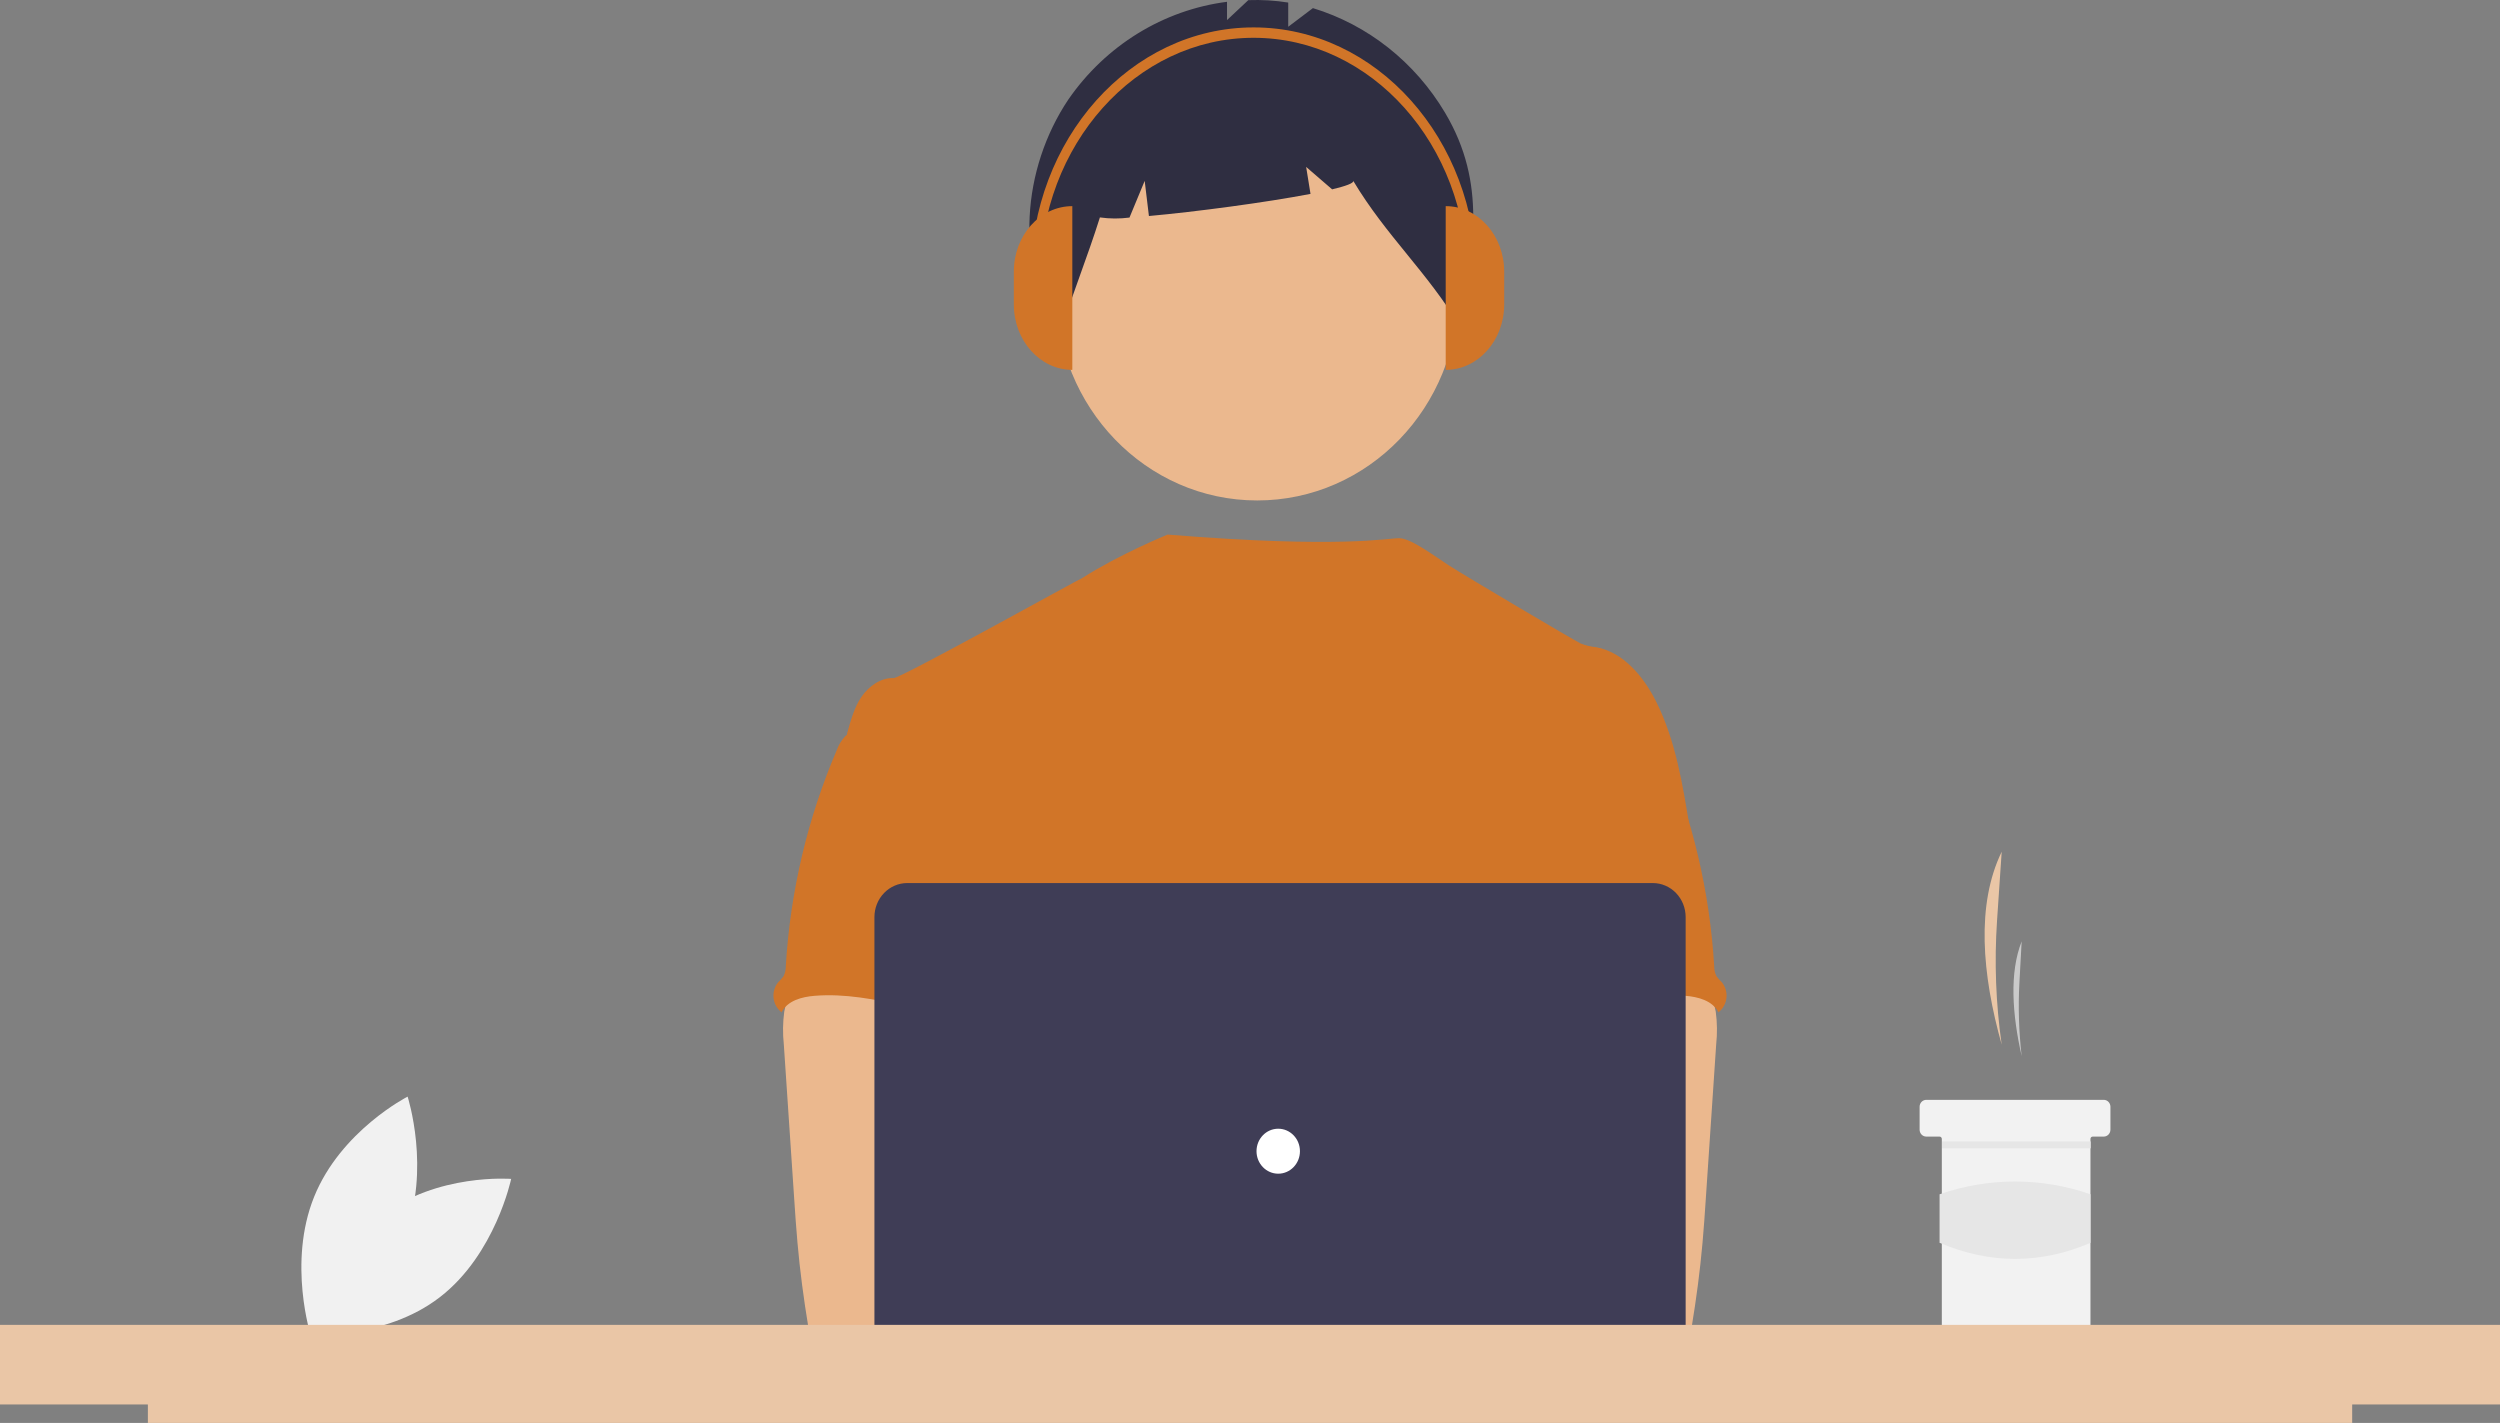 <svg width="253" height="144" viewBox="0 0 253 144" fill="none" xmlns="http://www.w3.org/2000/svg">
<rect x="0" y="0" width="253" height="144" fill="#808080" stroke="none"/>
<g clip-path="url(#clip0_269_396)">
<path d="M38.594 123.042C32.976 127.378 31.384 135.008 31.384 135.008C31.384 135.008 38.9 135.607 44.518 131.271C50.136 126.934 51.729 119.305 51.729 119.305C51.729 119.305 44.212 118.706 38.594 123.042Z" fill="#F1F1F1"/>
<path d="M40.934 125.078C38.234 131.773 31.472 135.223 31.472 135.223C31.472 135.223 29.087 127.818 31.787 121.123C34.487 114.428 41.25 110.978 41.25 110.978C41.25 110.978 43.634 118.383 40.934 125.078Z" fill="#F1F1F1"/>
<path d="M202.572 105.724C201.975 101.56 201.818 97.342 202.102 93.144L202.572 86.195C199.981 91.534 200.566 98.561 202.572 105.724Z" fill="#EAC6A6"/>
<path d="M204.593 106.886C204.306 104.402 204.23 101.896 204.367 99.398L204.593 95.262C203.346 98.44 203.628 102.623 204.593 106.886Z" fill="#CACACA"/>
<path d="M213.576 112.001V114.326C213.575 114.511 213.503 114.688 213.377 114.818C213.251 114.949 213.08 115.023 212.902 115.023H211.779C211.75 115.023 211.72 115.029 211.693 115.041C211.666 115.053 211.641 115.07 211.62 115.091C211.599 115.113 211.583 115.139 211.572 115.167C211.56 115.195 211.555 115.225 211.555 115.256V134.32C211.554 134.504 211.482 134.681 211.356 134.812C211.23 134.942 211.059 135.016 210.881 135.017H197.184C197.006 135.017 196.834 134.943 196.708 134.813C196.582 134.682 196.511 134.505 196.511 134.32V115.256C196.51 115.194 196.487 115.135 196.445 115.092C196.402 115.048 196.345 115.024 196.286 115.023H194.939C194.76 115.023 194.589 114.95 194.463 114.819C194.336 114.688 194.265 114.511 194.265 114.326V112.001C194.265 111.91 194.282 111.819 194.316 111.734C194.35 111.649 194.4 111.573 194.462 111.508C194.525 111.443 194.599 111.392 194.681 111.357C194.763 111.322 194.85 111.304 194.939 111.304H212.902C213.08 111.304 213.251 111.378 213.378 111.509C213.504 111.639 213.575 111.816 213.576 112.001Z" fill="#F2F2F2"/>
<path d="M211.575 115.512H196.531V116.209H211.575V115.512Z" fill="#E6E6E6"/>
<path d="M211.555 125.774C206.521 127.931 201.432 127.955 196.286 125.774V120.861C201.24 119.138 206.601 119.138 211.555 120.861V125.774Z" fill="#E6E6E6"/>
<path d="M127.23 50.646C138.468 50.646 147.579 41.214 147.579 29.578C147.579 17.943 138.468 8.51 127.23 8.51C115.992 8.51 106.882 17.943 106.882 29.578C106.882 41.214 115.992 50.646 127.23 50.646Z" fill="#EBB88E"/>
<path d="M146.236 11.402C143.194 6.288 138.432 2.519 132.867 0.821L130.368 2.709V0.258C129.032 0.046 127.679 -0.036 126.328 0.014L124.173 2.033V0.182C120.982 0.592 117.908 1.683 115.144 3.385C112.38 5.087 109.987 7.363 108.116 10.071C103.435 17.057 102.645 26.776 107.249 33.818C108.512 29.797 110.046 26.024 111.31 22.003C112.303 22.144 113.31 22.149 114.304 22.018L115.842 18.304L116.271 21.861C121.037 21.431 128.105 20.488 132.623 19.623L132.183 16.894L134.811 19.162C136.195 18.832 137.017 18.532 136.949 18.304C140.309 23.912 144.421 27.494 147.781 33.102C149.057 25.194 150.526 18.619 146.236 11.402Z" fill="#2F2E41"/>
<path d="M170.994 83.756C170.294 79.397 169.572 74.955 167.616 71.028C166.33 68.457 164.289 66.006 161.537 65.497C160.995 65.447 160.463 65.32 159.955 65.118C159.148 64.716 148.314 58.312 146.592 57.197C145.114 56.24 142.78 54.467 141.603 54.467C140.419 54.44 135.879 55.534 118.16 54.1C118.16 54.1 113.292 56.086 109.526 58.495C109.469 58.456 91.135 68.65 90.446 68.623C89.142 68.566 87.929 69.431 87.181 70.52C86.434 71.609 86.083 72.957 85.716 74.26C89.72 83.493 93.384 92.738 97.389 101.972C97.576 102.319 97.676 102.711 97.678 103.109C97.598 103.522 97.428 103.911 97.18 104.246C95.216 107.513 95.279 111.621 95.493 115.46C95.708 119.299 95.974 123.354 94.317 126.795C93.866 127.74 93.28 128.605 92.851 129.549C91.847 131.689 91.484 138.532 92.071 140.831L165.532 143.01C163.953 138.515 170.994 83.756 170.994 83.756Z" fill="#D17528"/>
<path d="M79.366 102.381C79.219 103.479 79.204 104.591 79.322 105.693L80.375 121.349C80.474 122.824 80.571 124.296 80.705 125.768C80.957 128.625 81.335 131.459 81.803 134.288C81.814 134.69 81.978 135.071 82.259 135.348C82.541 135.624 82.917 135.774 83.305 135.764C87.94 136.779 92.729 136.739 97.459 136.462C104.677 136.045 123.143 135.256 124.271 133.738C125.399 132.221 124.742 129.767 123.271 128.54C121.8 127.313 97.431 124.321 97.431 124.321C97.669 122.368 98.387 120.528 99.069 118.673C100.293 115.383 101.436 111.985 101.458 108.46C101.48 104.936 100.197 101.231 97.409 99.212C95.115 97.554 92.162 97.247 89.367 97.315C87.334 97.376 83.82 96.871 81.962 97.694C80.493 98.365 79.64 100.891 79.366 102.381Z" fill="#EBB88E"/>
<path d="M85.504 74.541C85.147 74.928 84.87 75.386 84.691 75.888C81.729 82.799 79.98 90.2 79.525 97.746C79.533 98.114 79.451 98.478 79.287 98.805C79.125 99.022 78.945 99.224 78.748 99.408C78.577 99.618 78.447 99.861 78.367 100.123C78.286 100.385 78.256 100.661 78.279 100.935C78.301 101.209 78.376 101.476 78.498 101.72C78.62 101.964 78.787 102.181 78.99 102.359C79.023 102.388 79.057 102.416 79.093 102.442C79.697 101.265 81.144 100.88 82.43 100.777C88.589 100.273 94.605 103.239 100.783 103.016C100.347 101.456 99.72 99.958 99.365 98.38C97.793 91.373 101.713 83.745 99.31 76.996C98.829 75.645 98.027 74.318 96.763 73.726C96.24 73.507 95.692 73.357 95.133 73.279C93.572 72.987 90.465 71.739 88.956 72.24C88.399 72.426 88.179 72.968 87.717 73.296C87.016 73.76 86.085 73.93 85.504 74.541Z" fill="#D17528"/>
<path d="M171.038 97.694C169.18 96.871 165.667 97.376 163.633 97.315C160.838 97.247 157.885 97.554 155.591 99.212C152.803 101.231 151.52 104.936 151.542 108.46C151.564 111.985 152.707 115.383 153.931 118.673C154.613 120.528 155.331 122.368 155.569 124.321C155.569 124.321 131.2 127.313 129.729 128.54C128.258 129.767 127.601 132.221 128.729 133.738C129.857 135.256 165.06 136.779 169.695 135.764C170.083 135.774 170.459 135.624 170.741 135.348C171.022 135.071 171.186 134.69 171.197 134.288C171.665 131.459 172.043 128.625 172.295 125.768C172.429 124.296 172.526 122.824 172.625 121.349L173.678 105.693C173.796 104.591 173.781 103.479 173.634 102.381C173.36 100.891 172.508 98.365 171.038 97.694Z" fill="#EBB88E"/>
<path d="M165.283 73.296C164.821 72.968 164.601 72.426 164.044 72.24C162.535 71.739 159.428 72.987 157.867 73.279C157.308 73.357 156.76 73.507 156.237 73.726C154.973 74.318 154.17 75.645 153.69 76.996C151.287 83.745 155.207 91.373 153.635 98.38C153.28 99.958 152.653 101.456 152.217 103.016C158.395 103.239 164.411 100.273 170.569 100.777C171.856 100.88 173.303 101.265 173.907 102.442C173.942 102.416 173.977 102.388 174.01 102.359C174.213 102.181 174.38 101.964 174.502 101.72C174.624 101.476 174.699 101.209 174.721 100.935C174.744 100.661 174.714 100.385 174.633 100.123C174.553 99.861 174.423 99.618 174.252 99.408C174.055 99.224 173.875 99.022 173.713 98.805C173.549 98.478 173.467 98.114 173.475 97.746C173.02 90.2 171.271 82.799 168.309 75.888C168.13 75.386 167.853 74.928 167.496 74.541C166.915 73.93 165.984 73.76 165.283 73.296Z" fill="#D17528"/>
<path d="M121.204 136.512C124.237 136.512 126.696 133.966 126.696 130.825C126.696 127.685 124.237 125.139 121.204 125.139C118.171 125.139 115.712 127.685 115.712 130.825C115.712 133.966 118.171 136.512 121.204 136.512Z" fill="#EBB88E"/>
<path d="M133.365 136.512C136.398 136.512 138.857 133.966 138.857 130.825C138.857 127.685 136.398 125.139 133.365 125.139C130.332 125.139 127.873 127.685 127.873 130.825C127.873 133.966 130.332 136.512 133.365 136.512Z" fill="#EBB88E"/>
<path d="M167.266 143.639H91.814C90.933 143.638 90.089 143.275 89.466 142.63C88.843 141.985 88.493 141.111 88.492 140.199V92.805C88.493 91.893 88.843 91.018 89.466 90.374C90.089 89.728 90.933 89.366 91.814 89.365H167.266C168.147 89.366 168.991 89.728 169.614 90.374C170.237 91.018 170.587 91.893 170.588 92.805V140.199C170.587 141.111 170.237 141.985 169.614 142.63C168.991 143.275 168.147 143.638 167.266 143.639Z" fill="#3F3D56"/>
<path d="M129.357 118.778C130.571 118.778 131.555 117.759 131.555 116.502C131.555 115.245 130.571 114.226 129.357 114.226C128.143 114.226 127.159 115.245 127.159 116.502C127.159 117.759 128.143 118.778 129.357 118.778Z" fill="white"/>
<path d="M253 134.079H0V142.129H14.965V144H238.041V142.129H253V134.079Z" fill="#EAC6A6"/>
<path d="M108.519 37.431C105.25 37.431 102.599 34.464 102.599 30.803V27.49C102.599 23.829 105.25 20.862 108.519 20.862L108.519 37.431Z" fill="#D17528"/>
<path d="M146.305 20.862C149.574 20.862 152.225 23.829 152.225 27.49V30.803C152.225 34.464 149.574 37.431 146.305 37.431V20.862Z" fill="#D17528"/>
<path d="M149.407 28.011H148.468C148.468 14.675 138.776 3.825 126.864 3.825C114.952 3.825 105.261 14.675 105.261 28.011H104.321C104.321 14.095 114.434 2.774 126.864 2.774C139.294 2.774 149.407 14.095 149.407 28.011Z" fill="#D17528"/>
</g>
<defs>
<clipPath id="clip0_269_396">
<rect width="253" height="144" fill="white"/>
</clipPath>
</defs>
</svg>
